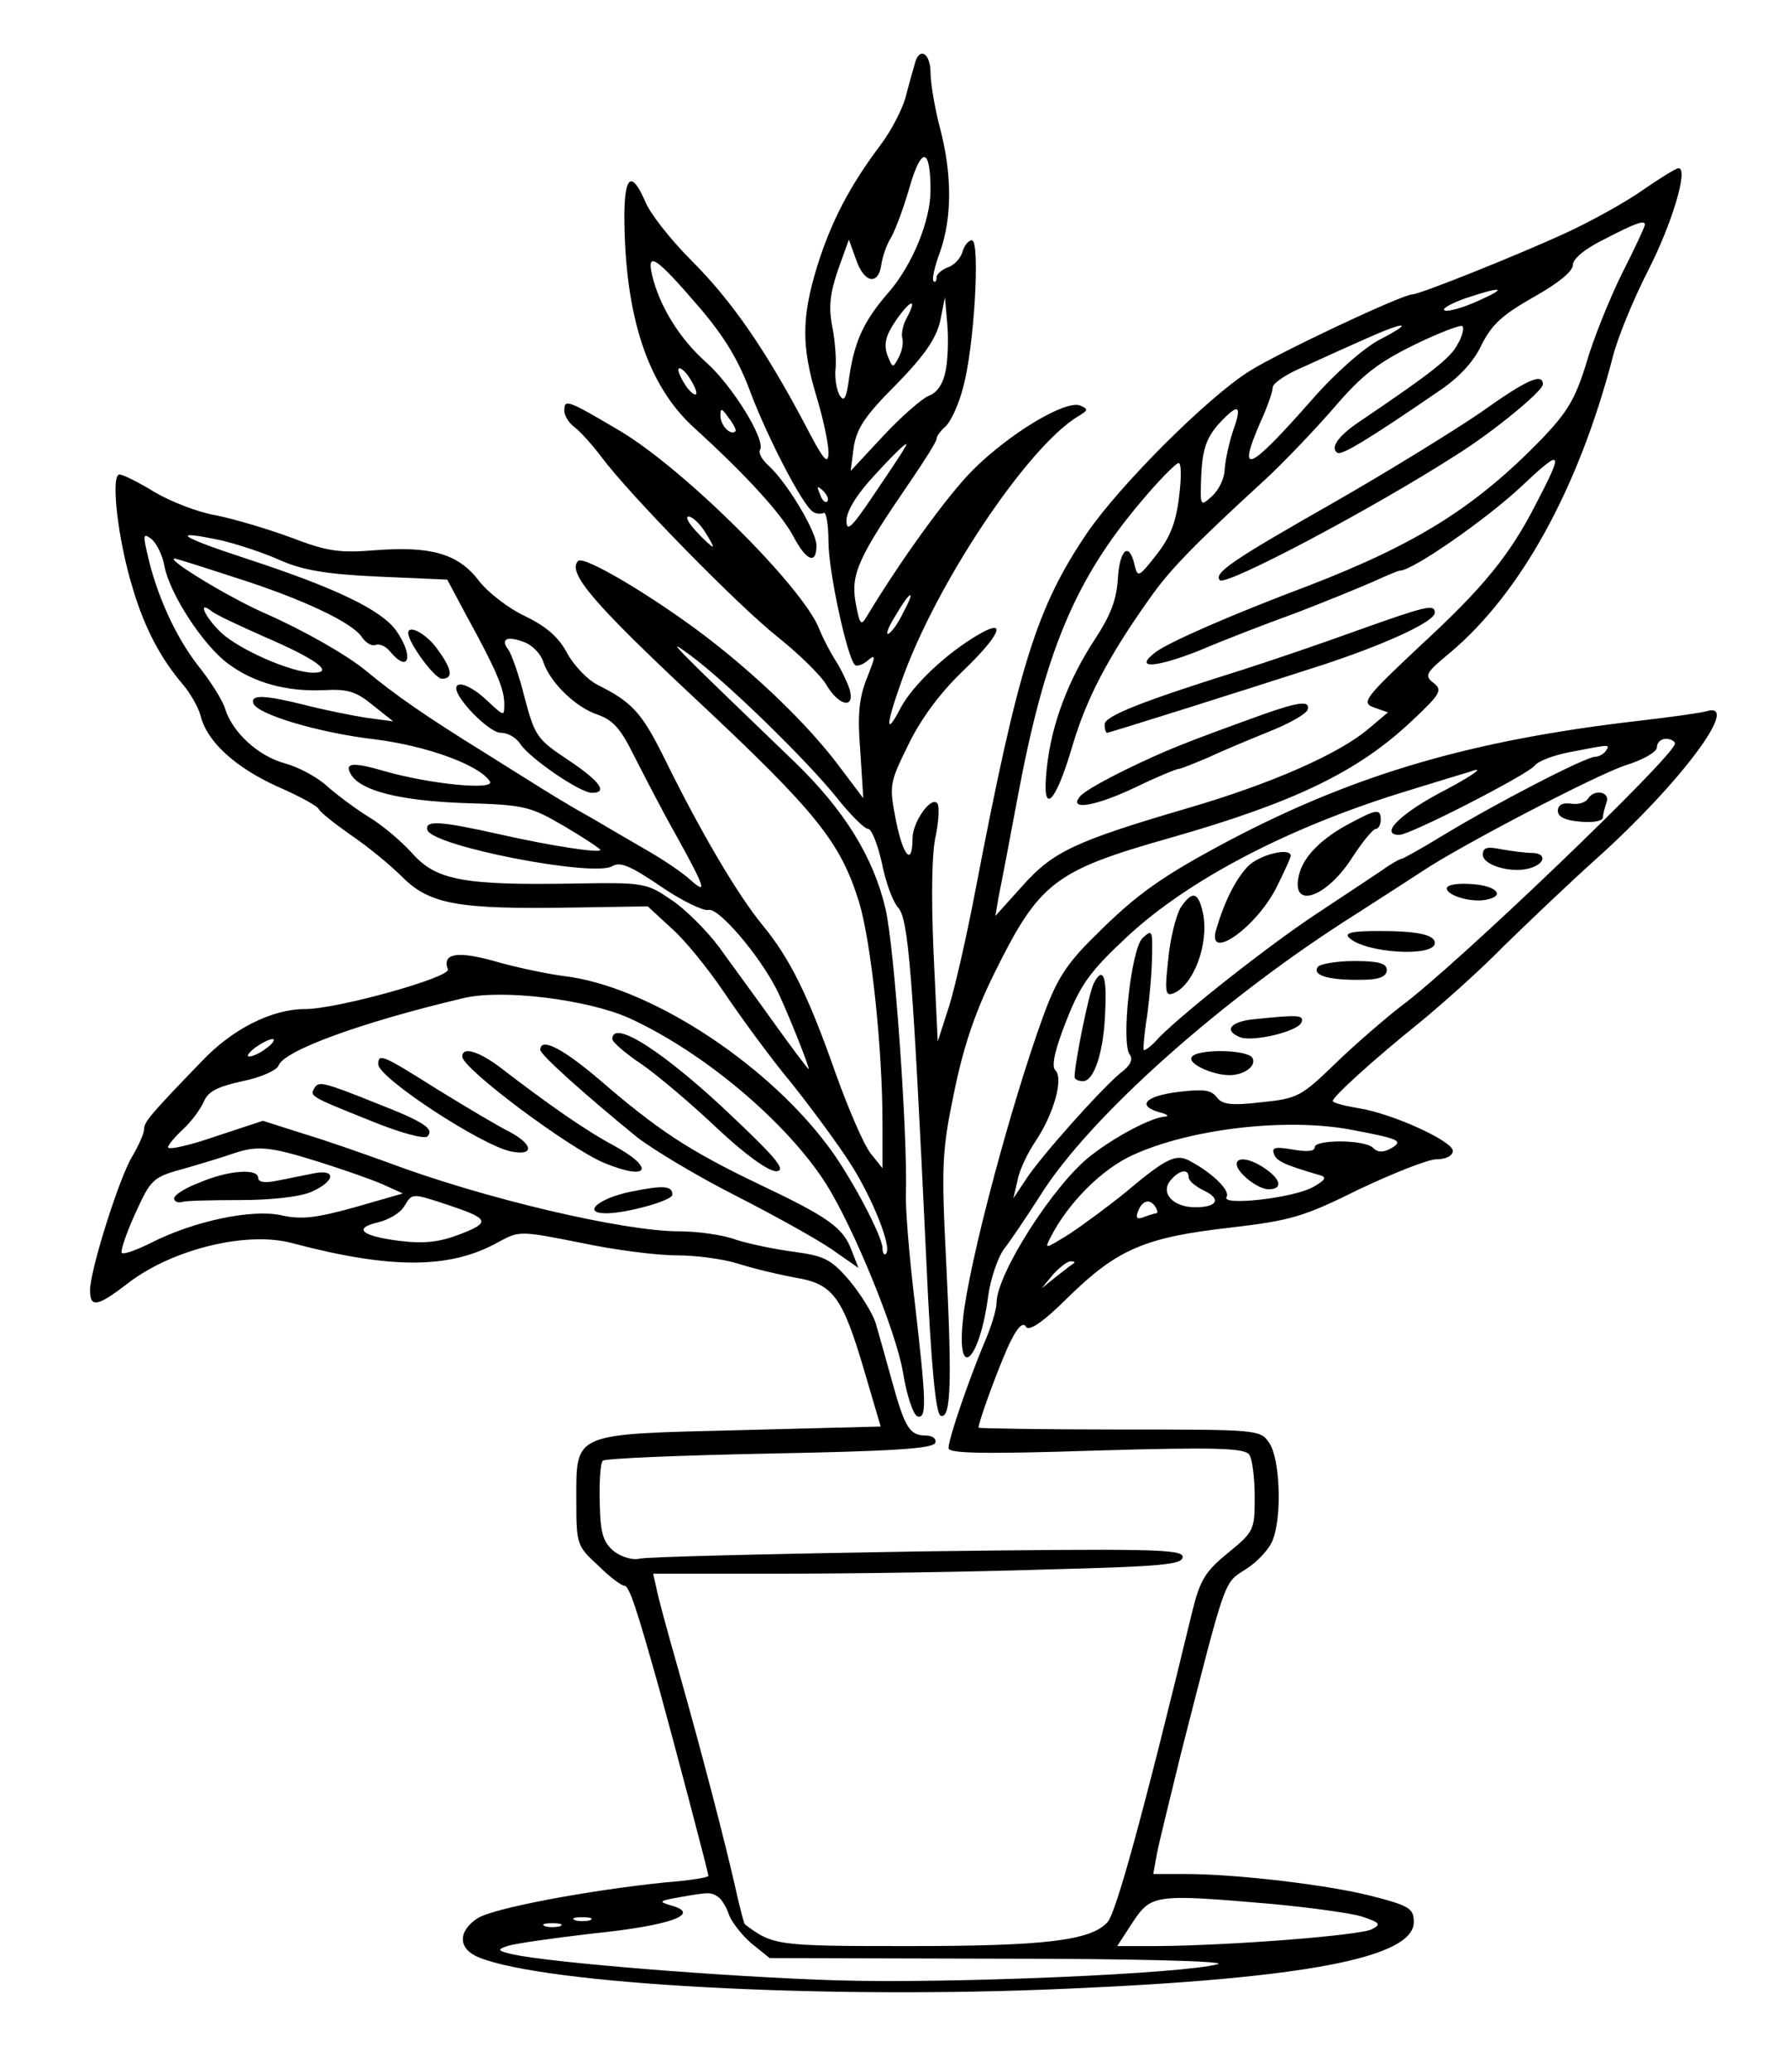 <?xml version="1.0" standalone="no"?>
<!DOCTYPE svg PUBLIC "-//W3C//DTD SVG 20010904//EN"
 "http://www.w3.org/TR/2001/REC-SVG-20010904/DTD/svg10.dtd">
<svg version="1.0" xmlns="http://www.w3.org/2000/svg"
 width="298pt" height="345pt" viewBox="0 0 298 345"
 preserveAspectRatio="xMidYMid meet">

<g transform="translate(0,345) scale(0.1,-0.1)"
fill="#000000" stroke="none">
<path d="M1525 3348 c-2 -7 -9 -31 -15 -54 -5 -23 -25 -61 -43 -85 -52 -69
-83 -129 -106 -203 -26 -85 -26 -133 -1 -216 11 -36 20 -78 20 -93 0 -23 -8
-14 -41 50 -66 124 -121 203 -187 269 -34 34 -69 78 -77 98 -23 53 -35 44 -35
-26 1 -165 39 -280 116 -350 87 -79 145 -143 165 -180 22 -42 39 -49 39 -16 0
23 -49 105 -80 133 -11 10 -17 21 -14 26 10 16 -46 107 -90 146 -44 39 -78 94
-90 146 -9 40 8 28 80 -56 41 -48 65 -88 84 -140 28 -74 86 -187 104 -199 6
-4 14 -4 18 -2 4 3 8 -19 8 -48 0 -49 31 -192 44 -205 3 -3 13 0 21 7 14 12
14 8 -1 -29 -13 -33 -16 -61 -11 -121 l5 -79 -43 57 c-50 66 -134 147 -219
212 -88 67 -204 136 -213 126 -19 -19 27 -72 196 -230 201 -188 241 -238 272
-338 20 -66 39 -242 39 -368 l0 -75 -20 25 c-11 14 -36 72 -57 130 -47 134
-77 194 -123 250 -41 50 -102 153 -162 275 -39 79 -55 96 -113 125 -16 8 -39
32 -50 52 -14 27 -35 45 -70 62 -28 13 -63 40 -78 60 -34 44 -79 57 -171 50
-61 -5 -81 -2 -141 21 -38 14 -95 31 -125 37 -30 5 -76 23 -103 39 -26 16 -52
29 -58 29 -15 0 -3 -108 22 -189 20 -68 48 -119 84 -161 12 -14 25 -37 29 -51
10 -43 57 -86 127 -118 37 -16 68 -33 70 -38 2 -5 26 -24 53 -43 27 -18 66
-50 86 -70 46 -46 94 -54 282 -51 l127 2 39 -36 c22 -19 61 -67 88 -107 27
-40 77 -109 113 -152 35 -44 79 -104 98 -134 37 -58 69 -139 59 -149 -3 -4 -6
1 -6 9 0 20 -55 124 -93 173 -106 140 -300 264 -438 280 -30 4 -82 15 -116 25
-61 17 -87 13 -77 -14 5 -13 -184 -66 -238 -66 -55 0 -121 -33 -172 -87 -86
-89 -96 -101 -96 -113 0 -7 -9 -27 -19 -44 -22 -35 -71 -191 -71 -224 0 -30
12 -28 65 13 74 56 198 86 273 65 163 -43 262 -43 342 2 35 19 36 19 137 -1
56 -12 127 -21 160 -21 32 0 78 -6 103 -14 25 -8 67 -18 94 -23 63 -10 79 -31
115 -153 l28 -95 -233 -6 c-282 -7 -274 -3 -274 -117 0 -73 1 -76 36 -108 19
-19 39 -34 44 -34 8 0 20 -36 59 -175 25 -91 81 -303 81 -308 0 -3 -33 -8 -72
-11 -127 -13 -288 -43 -313 -60 -33 -22 -32 -51 3 -65 112 -45 575 -70 978
-52 399 17 579 52 579 111 0 22 -7 27 -65 42 -70 19 -228 38 -316 38 l-53 0 6
33 c3 17 22 93 40 167 77 301 71 283 109 308 19 12 39 34 44 48 16 40 12 137
-6 162 -15 22 -19 22 -250 22 -129 0 -234 2 -234 3 0 11 40 119 55 147 11 22
20 29 24 21 5 -8 29 8 71 50 81 79 127 99 268 115 103 12 123 18 216 64 57 27
115 50 129 50 16 0 27 6 27 14 0 16 -100 62 -157 71 -24 4 -43 9 -43 12 0 7
68 69 144 130 39 32 103 89 141 128 39 38 109 105 156 147 139 125 240 261
182 244 -10 -3 -61 -10 -113 -16 -277 -32 -470 -88 -680 -198 -113 -60 -155
-89 -226 -160 -48 -47 -64 -73 -86 -133 -54 -148 -125 -414 -134 -506 -11
-105 28 -69 42 39 4 29 16 64 26 78 11 14 38 54 61 90 82 131 306 330 527 469
47 30 96 62 110 71 61 41 289 160 338 176 29 9 52 22 52 30 0 8 7 14 15 14 8
0 15 -4 15 -8 0 -20 -364 -369 -456 -437 -27 -21 -76 -63 -109 -95 -57 -55
-63 -59 -123 -65 -51 -6 -66 -4 -75 8 -10 13 -23 14 -65 9 -55 -7 -69 -23 -30
-34 13 -3 16 -7 8 -7 -23 -2 -82 -33 -123 -65 -61 -47 -157 -197 -157 -245 0
-11 -9 -41 -21 -68 -25 -60 -59 -158 -59 -174 0 -9 61 -10 246 -4 202 6 248 4
255 -7 5 -7 9 -39 9 -70 0 -55 -1 -58 -44 -93 -38 -31 -47 -45 -60 -98 -83
-343 -127 -501 -141 -517 -28 -31 -104 -40 -333 -40 -219 0 -224 1 -271 36 -2
2 -9 29 -16 61 -17 75 -54 218 -95 363 -18 63 -35 125 -37 138 l-5 22 214 0
c118 0 317 3 441 7 192 5 227 8 227 21 0 13 -52 14 -442 9 -244 -4 -452 -9
-463 -12 -11 -3 -30 3 -42 12 -18 15 -23 29 -24 81 -1 34 1 66 5 70 4 4 130 9
278 12 205 4 272 8 276 18 2 7 -5 12 -16 12 -27 0 -35 14 -56 90 -10 36 -22
79 -27 96 -5 17 -25 49 -44 72 -31 36 -42 41 -93 48 -31 4 -74 13 -96 20 -21
8 -64 14 -95 14 -93 0 -327 55 -486 115 -39 14 -101 36 -138 47 l-69 22 -79
-26 c-43 -15 -79 -23 -79 -18 0 4 12 18 26 31 14 13 29 34 34 46 7 16 23 24
64 33 30 6 57 18 60 26 9 25 138 72 307 112 64 16 208 -2 277 -33 125 -57 263
-174 328 -276 46 -73 116 -244 128 -313 6 -38 17 -71 24 -74 16 -5 15 23 -4
188 -9 74 -16 157 -15 183 3 98 -19 410 -34 474 -20 86 -69 165 -152 245 -209
201 -218 210 -173 177 62 -46 192 -173 243 -236 23 -29 47 -53 53 -53 6 0 16
-26 23 -57 6 -31 18 -64 27 -74 17 -19 24 -101 47 -588 8 -179 16 -256 24
-258 17 -6 19 55 9 257 -8 159 -7 184 13 280 15 74 34 132 66 197 76 154 100
173 294 228 207 59 313 110 403 195 48 45 51 51 36 63 -16 12 -13 17 27 50
118 99 214 273 271 491 8 33 35 98 59 145 40 78 68 171 51 171 -4 0 -30 -16
-59 -36 -28 -20 -86 -52 -127 -71 -80 -37 -245 -103 -257 -103 -17 0 -223 -97
-272 -128 -70 -44 -215 -189 -270 -269 -84 -124 -114 -219 -186 -594 -14 -74
-34 -162 -44 -194 l-19 -59 -7 149 c-4 94 -3 167 4 195 5 25 6 49 2 53 -11 11
-41 -32 -41 -59 0 -46 -15 -31 -27 27 -12 61 -12 64 19 127 20 42 51 85 89
122 65 62 79 93 28 63 -53 -31 -109 -84 -129 -122 -25 -48 -25 -30 1 43 56
161 210 392 295 443 17 10 17 12 3 18 -25 9 -118 -47 -179 -108 -42 -42 -122
-153 -176 -243 -10 -17 -12 -14 -19 24 -8 47 6 76 91 200 24 35 44 67 44 71 0
5 7 14 15 21 8 7 22 36 29 64 19 67 29 246 15 246 -6 0 -13 -9 -16 -20 -3 -10
-14 -22 -24 -25 -10 -4 -19 -11 -19 -17 0 -6 -2 -9 -5 -6 -3 3 2 25 11 49 20
57 20 129 0 205 -9 34 -16 76 -16 93 0 31 -17 43 -25 19z m25 -215 c0 -50 -30
-124 -70 -170 -40 -46 -56 -79 -65 -138 -5 -39 -9 -46 -17 -32 -5 10 -8 30 -6
45 1 15 -1 46 -6 70 -6 32 -3 55 10 93 l18 50 12 -33 c13 -39 37 -44 42 -9 2
14 9 34 16 45 7 12 21 49 31 84 20 69 35 67 35 -5z m1190 -57 c0 -3 -17 -40
-39 -83 -21 -43 -48 -110 -59 -149 -18 -58 -31 -80 -74 -125 -110 -113 -207
-174 -388 -244 -133 -50 -232 -94 -254 -110 -39 -29 -4 -28 72 2 42 18 115 46
162 63 47 18 103 41 126 51 22 10 43 19 46 19 21 0 143 85 201 139 70 66 73
63 25 -29 -43 -84 -87 -138 -190 -233 -96 -90 -101 -97 -79 -105 l23 -8 -32
-27 c-49 -42 -163 -92 -300 -132 -191 -56 -226 -73 -277 -130 l-45 -50 6 35
c4 19 18 92 31 162 45 241 95 362 205 492 30 36 59 65 63 65 5 1 5 -25 1 -56
-5 -43 -15 -68 -38 -97 -29 -37 -31 -38 -36 -17 -9 40 -25 27 -28 -23 -2 -35
-13 -62 -38 -100 -44 -67 -72 -140 -80 -212 -10 -85 13 -66 42 33 23 78 58
147 130 248 33 47 74 89 193 198 28 26 79 79 112 117 48 56 74 76 135 106 41
20 78 34 80 31 3 -3 0 -17 -8 -30 -11 -23 -48 -51 -165 -130 -34 -23 -48 -43
-35 -51 7 -4 48 20 169 103 33 22 58 49 71 77 17 34 35 50 86 79 41 23 66 43
66 54 0 10 20 27 53 43 52 27 67 32 67 24z m-278 -127 c-24 -11 -49 -18 -55
-16 -7 2 8 11 33 20 62 21 74 19 22 -4z m-952 -29 c-6 -11 -9 -26 -7 -33 2 -7
0 -21 -6 -32 -10 -19 -10 -18 -19 4 -6 18 -3 32 14 57 25 36 37 39 18 4z m65
-88 c-4 -21 -14 -36 -28 -41 -12 -5 -46 -35 -76 -67 l-54 -58 5 39 c5 32 19
53 71 105 47 48 66 76 73 105 l8 40 4 -45 c2 -24 1 -59 -3 -78z m724 53 c-27
-14 -75 -56 -115 -102 -104 -118 -124 -127 -85 -37 12 26 21 52 21 59 0 7 24
23 53 35 28 13 75 34 102 46 67 30 82 29 24 -1z m-1139 -89 c0 -6 -7 -2 -15 8
-8 11 -15 25 -15 30 0 6 7 2 15 -8 8 -11 15 -25 15 -30z m65 -64 c-8 -8 -25
10 -25 26 0 13 2 13 14 -4 8 -10 13 -21 11 -22z m829 1 c-7 -21 -13 -50 -14
-64 0 -14 -9 -34 -21 -45 -20 -18 -20 -18 -18 36 2 42 9 61 28 83 34 37 41 34
25 -10z m-548 -30 c-2 -5 -25 -39 -50 -76 -37 -55 -46 -64 -46 -44 0 16 17 44
47 76 42 46 62 63 49 44z m-128 -88 c-3 -3 -9 2 -12 12 -6 14 -5 15 5 6 7 -7
10 -15 7 -18z m-1104 -108 c9 -46 64 -131 106 -162 43 -32 98 -47 160 -44 39
2 53 -2 81 -25 l34 -27 -45 6 c-25 4 -70 13 -101 21 -68 17 -92 18 -87 3 6
-18 108 -49 203 -60 87 -11 174 -43 191 -70 9 -15 -98 -5 -175 17 -55 16 -68
14 -56 -6 17 -27 82 -43 187 -47 102 -3 110 -5 167 -38 34 -20 61 -38 61 -40
0 -6 -84 7 -168 26 -98 22 -125 24 -120 7 9 -27 278 -79 308 -60 13 8 31 0 81
-34 35 -24 71 -41 79 -39 16 5 83 -73 113 -131 15 -29 57 -134 54 -134 -1 0
-27 34 -57 76 -30 42 -72 99 -92 127 -21 28 -57 64 -80 79 -41 28 -45 29 -162
27 -182 -3 -229 5 -269 50 -19 21 -51 48 -73 61 -21 13 -52 36 -69 51 -16 15
-48 32 -70 38 -45 12 -88 52 -100 91 -4 14 -25 47 -46 73 -37 48 -69 118 -84
187 -7 30 -6 33 8 22 8 -7 18 -27 21 -45z m96 43 c25 -6 68 -20 95 -32 38 -17
77 -24 165 -28 l115 -5 32 -60 c50 -91 63 -122 63 -147 0 -21 0 -21 -28 5 -26
25 -52 35 -52 21 0 -18 55 -74 74 -74 12 0 26 -8 33 -19 15 -23 99 -81 119
-81 27 0 14 19 -40 55 -51 34 -55 39 -72 103 -9 37 -22 73 -27 80 -14 18 -3
24 26 13 14 -5 28 -20 32 -33 11 -34 54 -76 91 -88 25 -9 38 -23 60 -68 16
-31 47 -92 71 -134 48 -87 52 -99 22 -72 -11 10 -40 30 -64 44 -24 14 -69 40
-101 59 -33 18 -75 44 -94 56 -19 12 -53 33 -75 47 -110 68 -158 102 -205 141
-33 27 -103 67 -171 97 -59 26 -164 90 -148 90 3 0 47 -14 99 -31 114 -36 198
-76 213 -100 6 -9 16 -15 22 -13 7 3 18 -2 25 -11 31 -37 40 -8 10 35 -25 35
-103 72 -250 120 -113 37 -129 49 -40 30z m1135 -119 c-8 -17 -19 -33 -25 -36
-5 -3 -1 10 11 29 25 43 36 48 14 7z m-1065 -41 c86 -37 118 -60 82 -60 -36 0
-123 38 -154 67 -27 26 -40 55 -15 35 6 -5 46 -24 87 -42z m2235 -190 c-3 -5
-12 -10 -18 -10 -16 0 -168 -79 -252 -130 -36 -22 -68 -40 -71 -40 -2 0 -17
-8 -32 -19 -15 -10 -63 -42 -107 -71 -79 -52 -219 -162 -264 -207 -12 -14 -24
-23 -26 -21 -1 2 1 28 6 58 4 30 8 75 8 100 1 41 0 43 -16 28 -19 -19 -36
-175 -21 -194 6 -8 0 -19 -15 -30 -31 -25 -135 -141 -159 -179 l-20 -30 7 30
c3 17 17 46 30 65 30 45 47 104 33 118 -7 7 -1 34 18 82 24 61 39 82 101 140
102 95 268 182 463 242 52 16 101 31 108 33 27 10 9 -4 -40 -30 -74 -38 -112
-75 -77 -75 18 0 213 100 225 115 6 8 33 18 60 23 67 13 66 13 59 2z m-2231
-495 c-10 -8 -23 -14 -29 -14 -5 0 -1 6 9 14 11 8 24 15 30 15 5 0 1 -7 -10
-15z m1802 -135 c85 -16 93 -19 71 -32 -13 -7 -22 -7 -30 1 -14 14 -97 14 -97
1 0 -7 -13 -8 -36 -4 -29 5 -36 4 -32 -7 4 -12 16 -18 78 -36 11 -3 6 -9 -14
-20 -34 -18 -152 -31 -143 -16 7 10 -22 39 -59 59 -24 14 -39 8 -109 -51 -27
-22 -69 -53 -93 -69 -42 -26 -43 -27 -31 -4 29 56 85 112 136 135 94 43 250
62 359 43z m-1716 -54 c41 -13 90 -30 108 -38 l33 -15 -80 -23 c-65 -18 -89
-21 -124 -13 -49 10 -144 -10 -215 -46 -24 -12 -46 -20 -49 -17 -3 2 7 32 22
65 27 59 29 61 84 76 31 9 67 20 81 25 39 13 60 11 140 -14z m1450 -26 c0 -6
11 -15 25 -22 30 -14 23 -28 -14 -28 -37 0 -59 24 -41 45 14 17 30 20 30 5z
m-1234 -46 c69 -23 72 -29 20 -49 -34 -13 -59 -16 -100 -11 -64 8 -79 21 -36
31 17 4 36 15 43 26 14 23 12 23 73 3z m1179 -4 c3 -5 4 -10 1 -10 -2 0 -12
-3 -20 -6 -12 -5 -15 -2 -10 10 7 18 20 21 29 6z m-136 -93 c-2 -1 -15 -11
-29 -22 l-25 -20 19 23 c11 12 24 22 29 22 6 0 8 -1 6 -3z m-593 -1055 c6 -4
14 -17 18 -29 4 -12 21 -34 37 -48 l31 -25 386 -1 c213 0 375 -4 361 -9 -55
-16 -446 -33 -638 -27 -185 6 -470 29 -536 43 -26 6 -28 8 -10 14 11 4 75 13
143 21 128 13 180 32 132 46 -24 7 -23 8 10 14 51 9 54 9 66 1z m924 -12 c63
-6 130 -15 149 -21 30 -10 32 -13 16 -21 -18 -10 -231 -27 -357 -28 l-67 0 26
40 c31 46 36 47 233 30z m-1137 -27 c-7 -2 -19 -2 -25 0 -7 3 -2 5 12 5 14 0
19 -2 13 -5z m-50 -10 c-7 -2 -19 -2 -25 0 -7 3 -2 5 12 5 14 0 19 -2 13 -5z"/>
<path d="M2466 2763 c-44 -30 -154 -98 -245 -150 -167 -95 -200 -117 -189
-129 10 -10 251 117 393 208 61 38 145 107 145 118 0 20 -27 8 -104 -47z"/>
<path d="M2260 2400 c-58 -21 -143 -50 -190 -65 -166 -52 -230 -77 -230 -91 0
-8 2 -14 4 -14 4 0 229 71 356 112 107 35 190 73 190 88 0 15 -15 11 -130 -30z"/>
<path d="M2105 2261 c-136 -49 -165 -61 -227 -91 -37 -18 -73 -38 -79 -46 -20
-24 25 -17 94 16 35 17 67 30 71 30 3 0 25 9 49 19 23 11 69 30 101 43 33 13
61 29 64 36 5 16 -13 14 -73 -7z"/>
<path d="M680 2396 c0 -16 44 -76 56 -76 20 0 17 16 -8 50 -18 25 -48 41 -48
26z"/>
<path d="M2250 2080 c-48 -25 -79 -56 -86 -86 -15 -58 43 -41 87 26 18 28 36
50 41 50 4 0 8 7 8 15 0 19 -7 18 -50 -5z"/>
<path d="M2079 2008 c-21 -22 -39 -58 -53 -105 -17 -56 66 2 100 69 13 26 24
50 24 53 0 15 -52 2 -71 -17z"/>
<path d="M1966 1938 c-7 -13 -17 -51 -20 -85 -6 -53 -5 -62 8 -57 34 13 60 82
50 133 -8 37 -18 39 -38 9z"/>
<path d="M1822 1813 c-8 -15 -32 -133 -32 -156 0 -4 6 -7 14 -7 19 0 35 51 37
117 3 58 -4 75 -19 46z"/>
<path d="M2060 1512 c0 -14 35 -42 53 -42 24 0 21 16 -5 34 -24 17 -48 21 -48
8z"/>
<path d="M332 1481 c-24 -9 -43 -21 -42 -27 1 -5 7 -7 14 -5 6 2 49 3 95 3 51
0 98 5 118 13 42 18 45 40 3 31 -16 -3 -43 -9 -60 -12 -19 -4 -30 -2 -30 5 0
16 -49 13 -98 -8z"/>
<path d="M940 2766 c0 -8 8 -21 18 -28 9 -7 29 -29 44 -49 46 -62 227 -247
294 -300 35 -28 72 -64 81 -80 21 -35 48 -40 38 -6 -4 12 -14 33 -23 47 -9 14
-21 37 -27 52 -26 69 -225 267 -333 331 -88 52 -92 53 -92 33z m234 -201 c9
-14 15 -25 13 -25 -2 0 -14 11 -27 25 -13 14 -19 25 -13 25 6 0 18 -11 27 -25z"/>
<path d="M2645 2120 c-4 -6 -16 -10 -28 -8 -14 2 -22 -2 -22 -12 0 -10 12 -16
38 -18 20 -2 37 1 37 7 0 5 3 16 6 25 7 18 -21 23 -31 6z"/>
<path d="M2470 2027 c0 -18 50 -32 80 -22 25 8 26 25 1 25 -10 0 -33 3 -50 6
-24 5 -31 3 -31 -9z"/>
<path d="M2410 1971 c0 -12 41 -24 65 -19 33 6 19 23 -22 26 -25 2 -43 -1 -43
-7z"/>
<path d="M2247 1889 c26 -26 143 -33 143 -9 0 14 -30 20 -93 20 -44 0 -58 -3
-50 -11z"/>
<path d="M2195 1840 c-10 -15 22 -23 83 -21 21 1 32 6 32 16 0 11 -13 15 -54
15 -30 0 -58 -5 -61 -10z"/>
<path d="M2088 1753 c-39 -4 -50 -19 -22 -30 22 -8 97 10 102 25 4 12 -4 13
-80 5z"/>
<path d="M1020 1720 c0 -5 22 -24 49 -42 26 -18 83 -66 125 -106 48 -45 86
-72 99 -72 17 1 2 20 -72 90 -111 106 -201 165 -201 130z"/>
<path d="M900 1702 c0 -8 76 -76 162 -146 26 -20 99 -64 162 -96 63 -32 135
-72 160 -89 l46 -32 -11 28 c-14 39 -38 56 -156 112 -115 55 -168 90 -264 173
-61 52 -99 72 -99 50z"/>
<path d="M770 1691 c0 -20 177 -152 236 -177 75 -31 86 -9 16 29 -47 25 -111
70 -189 130 -36 27 -63 35 -63 18z"/>
<path d="M1985 1690 c-7 -11 35 -30 63 -30 25 0 46 16 38 29 -9 14 -93 15
-101 1z"/>
<path d="M630 1678 c1 -23 172 -135 221 -145 40 -8 37 12 -3 33 -18 9 -72 41
-119 70 -92 58 -99 61 -99 42z"/>
<path d="M524 1639 c-8 -14 -9 -14 91 -54 51 -21 92 -32 97 -27 12 12 -5 24
-82 54 -92 37 -99 38 -106 27z"/>
<path d="M1051 1466 c-54 -11 -83 -36 -41 -36 33 0 110 21 110 31 0 15 -15 16
-69 5z"/>
</g>
</svg>
